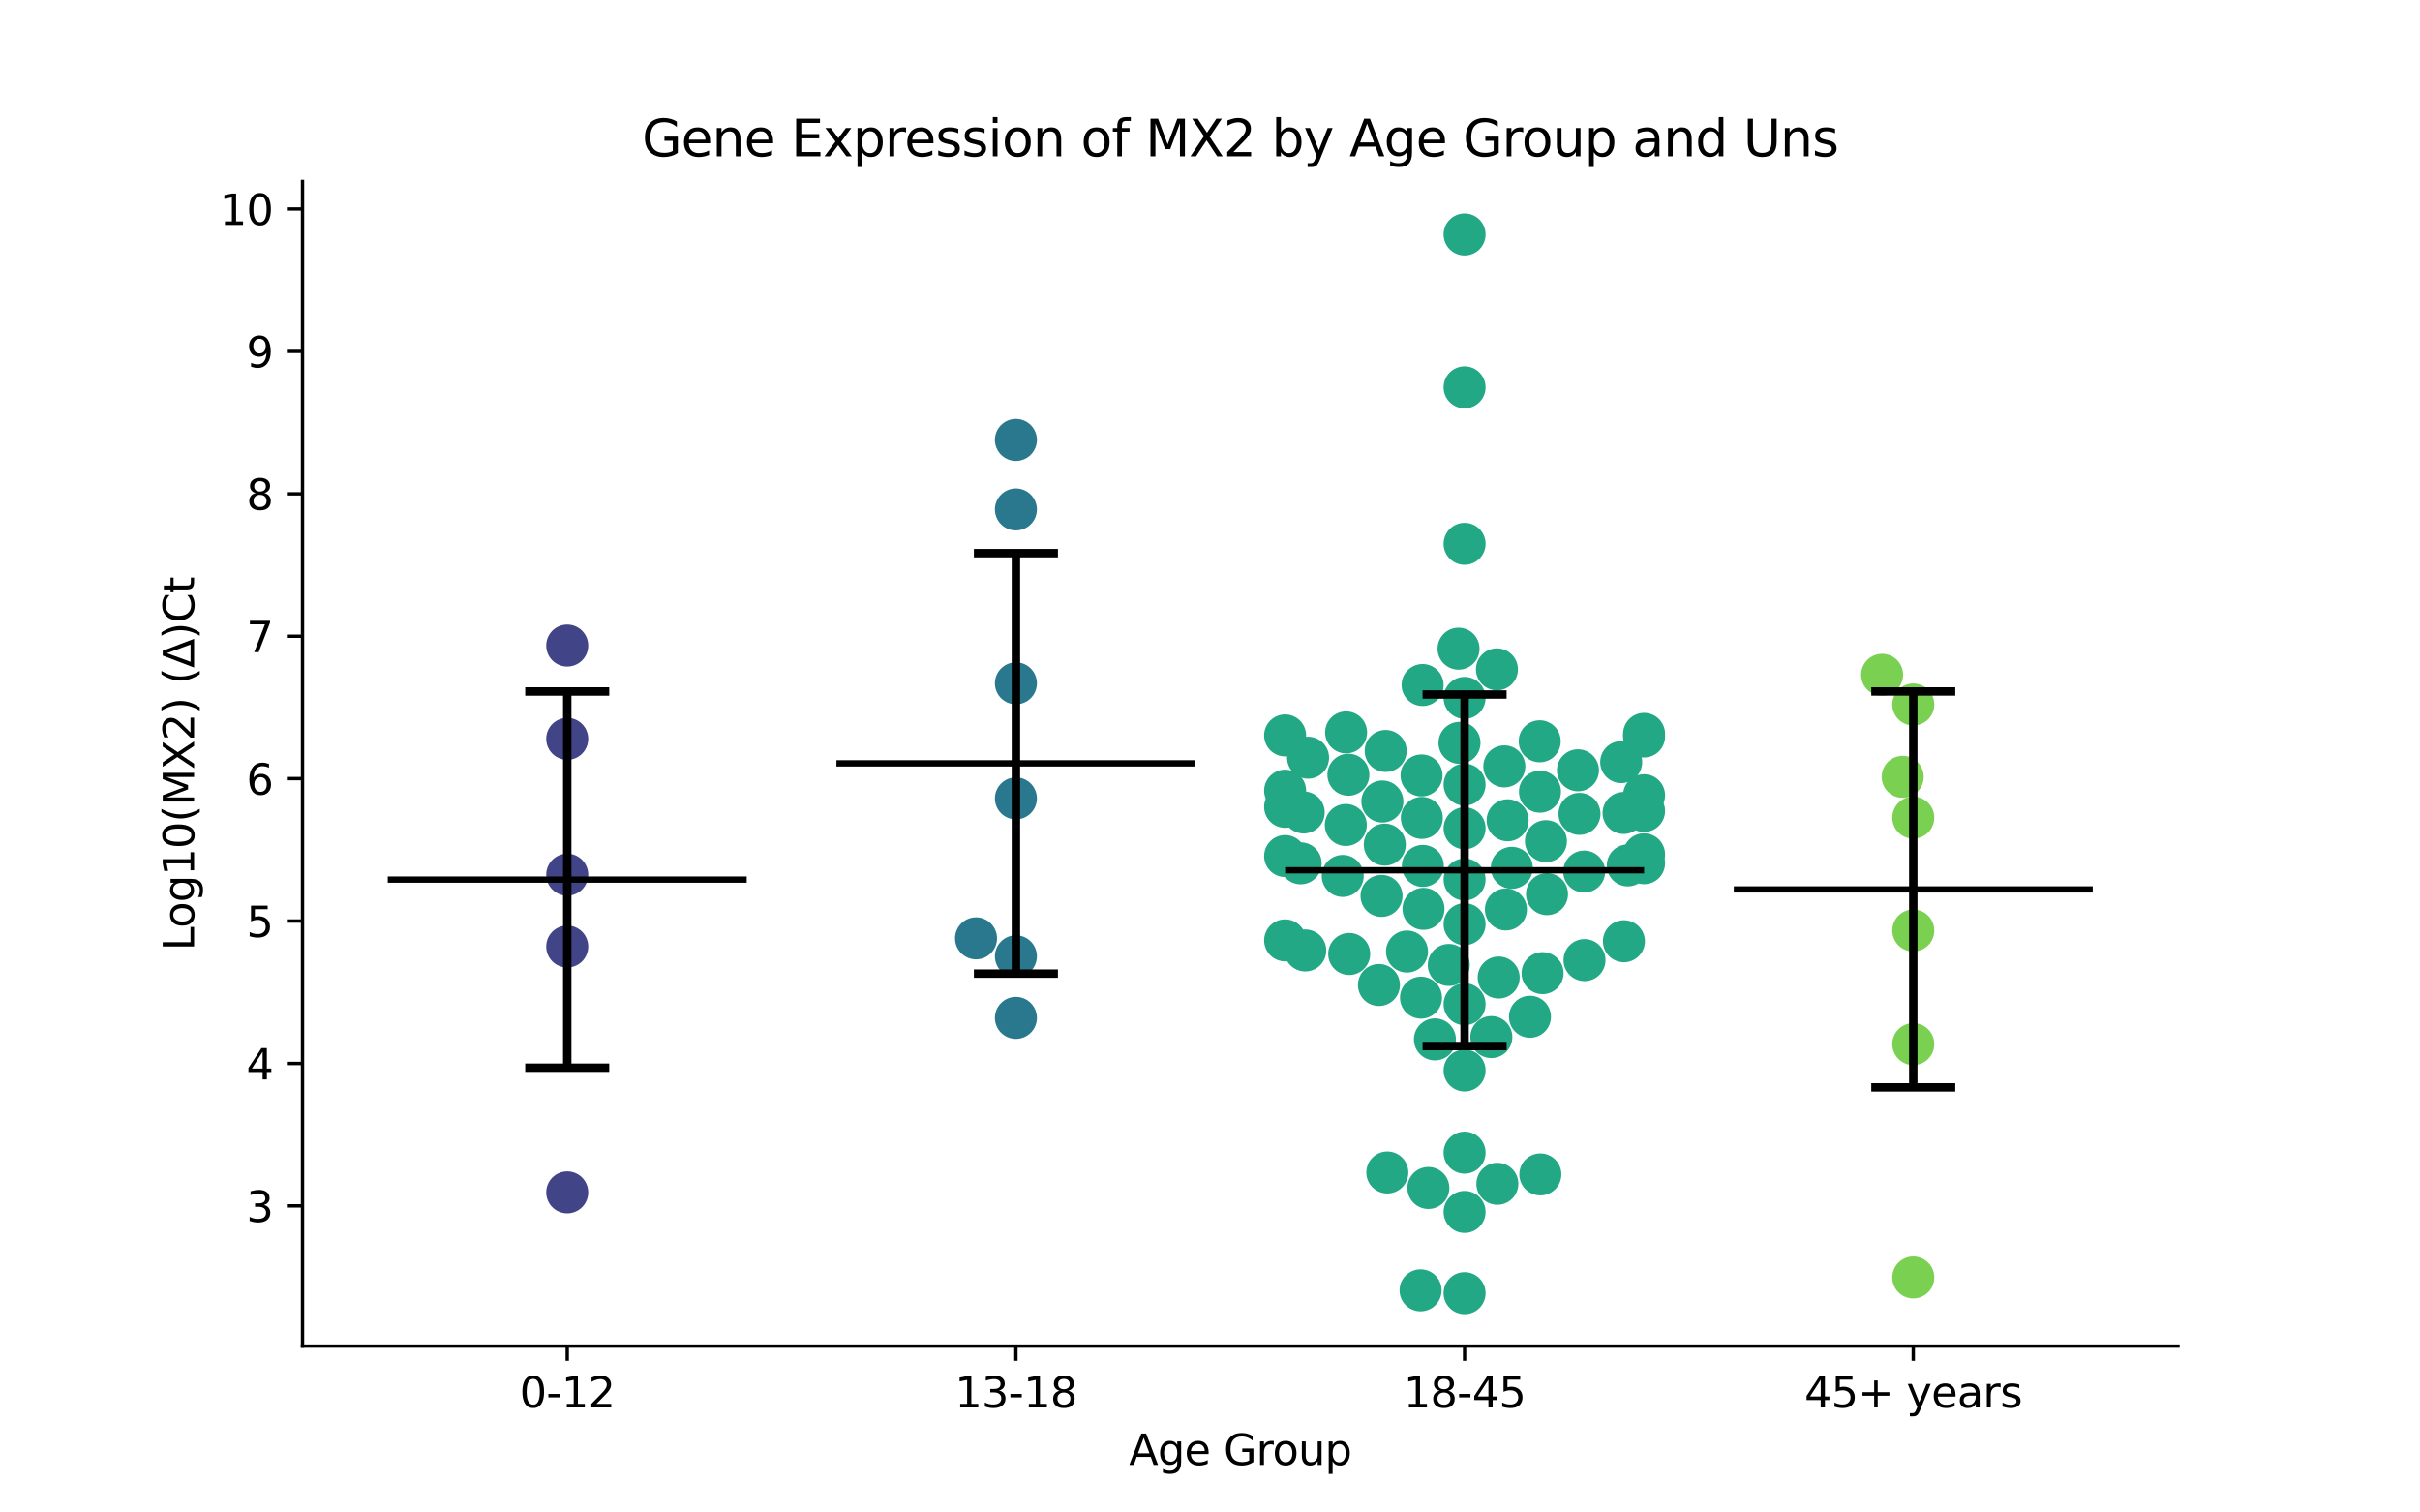 <?xml version="1.0" encoding="utf-8" standalone="no"?>
<!DOCTYPE svg PUBLIC "-//W3C//DTD SVG 1.1//EN"
  "http://www.w3.org/Graphics/SVG/1.1/DTD/svg11.dtd">
<svg xmlns:xlink="http://www.w3.org/1999/xlink" width="576pt" height="360pt" viewBox="0 0 576 360" xmlns="http://www.w3.org/2000/svg" version="1.1">
 <defs>
  <style type="text/css">*{stroke-linejoin: round; stroke-linecap: butt}</style>
 </defs>
 <g id="figure_1">
  <g id="patch_1">
   <path d="M 0 360 
L 576 360 
L 576 0 
L 0 0 
z
" style="fill: #ffffff"/>
  </g>
  <g id="axes_1">
   <g id="patch_2">
    <path d="M 72 320.4 
L 518.4 320.4 
L 518.4 43.2 
L 72 43.2 
z
" style="fill: #ffffff"/>
   </g>
   <g id="PathCollection_1">
    <defs>
     <path id="C0_0_c79c979193" d="M 0 5 
C 1.326 5 2.598 4.473 3.536 3.536 
C 4.473 2.598 5 1.326 5 -0 
C 5 -1.326 4.473 -2.598 3.536 -3.536 
C 2.598 -4.473 1.326 -5 0 -5 
C -1.326 -5 -2.598 -4.473 -3.536 -3.536 
C -4.473 -2.598 -5 -1.326 -5 0 
C -5 1.326 -4.473 2.598 -3.536 3.536 
C -2.598 4.473 -1.326 5 0 5 
z
"/>
    </defs>
    <g clip-path="url(#pfeee87f4ac)">
     <use xlink:href="#C0_0_c79c979193" x="135.009" y="283.809" style="fill: #414487"/>
    </g>
    <g clip-path="url(#pfeee87f4ac)">
     <use xlink:href="#C0_0_c79c979193" x="135.009" y="225.292" style="fill: #414487"/>
    </g>
    <g clip-path="url(#pfeee87f4ac)">
     <use xlink:href="#C0_0_c79c979193" x="135.009" y="175.858" style="fill: #414487"/>
    </g>
    <g clip-path="url(#pfeee87f4ac)">
     <use xlink:href="#C0_0_c79c979193" x="135.009" y="208.193" style="fill: #414487"/>
    </g>
    <g clip-path="url(#pfeee87f4ac)">
     <use xlink:href="#C0_0_c79c979193" x="135.009" y="153.658" style="fill: #414487"/>
    </g>
   </g>
   <g id="PathCollection_2">
    <defs>
     <path id="C1_0_b9261827ea" d="M 0 5 
C 1.326 5 2.598 4.473 3.536 3.536 
C 4.473 2.598 5 1.326 5 -0 
C 5 -1.326 4.473 -2.598 3.536 -3.536 
C 2.598 -4.473 1.326 -5 0 -5 
C -1.326 -5 -2.598 -4.473 -3.536 -3.536 
C -4.473 -2.598 -5 -1.326 -5 0 
C -5 1.326 -4.473 2.598 -3.536 3.536 
C -2.598 4.473 -1.326 5 0 5 
z
"/>
    </defs>
    <g clip-path="url(#pfeee87f4ac)">
     <use xlink:href="#C1_0_b9261827ea" x="241.803" y="242.276" style="fill: #2a788e"/>
    </g>
    <g clip-path="url(#pfeee87f4ac)">
     <use xlink:href="#C1_0_b9261827ea" x="241.803" y="104.702" style="fill: #2a788e"/>
    </g>
    <g clip-path="url(#pfeee87f4ac)">
     <use xlink:href="#C1_0_b9261827ea" x="232.311" y="223.344" style="fill: #2a788e"/>
    </g>
    <g clip-path="url(#pfeee87f4ac)">
     <use xlink:href="#C1_0_b9261827ea" x="241.803" y="162.647" style="fill: #2a788e"/>
    </g>
    <g clip-path="url(#pfeee87f4ac)">
     <use xlink:href="#C1_0_b9261827ea" x="241.803" y="121.255" style="fill: #2a788e"/>
    </g>
    <g clip-path="url(#pfeee87f4ac)">
     <use xlink:href="#C1_0_b9261827ea" x="241.803" y="190.033" style="fill: #2a788e"/>
    </g>
    <g clip-path="url(#pfeee87f4ac)">
     <use xlink:href="#C1_0_b9261827ea" x="241.803" y="227.619" style="fill: #2a788e"/>
    </g>
   </g>
   <g id="PathCollection_3">
    <defs>
     <path id="C2_0_f43ff889fc" d="M 0 5 
C 1.326 5 2.598 4.473 3.536 3.536 
C 4.473 2.598 5 1.326 5 -0 
C 5 -1.326 4.473 -2.598 3.536 -3.536 
C 2.598 -4.473 1.326 -5 0 -5 
C -1.326 -5 -2.598 -4.473 -3.536 -3.536 
C -4.473 -2.598 -5 -1.326 -5 0 
C -5 1.326 -4.473 2.598 -3.536 3.536 
C -2.598 4.473 -1.326 5 0 5 
z
"/>
    </defs>
    <g clip-path="url(#pfeee87f4ac)">
     <use xlink:href="#C2_0_f43ff889fc" x="348.597" y="219.969" style="fill: #22a884"/>
    </g>
    <g clip-path="url(#pfeee87f4ac)">
     <use xlink:href="#C2_0_f43ff889fc" x="368.21" y="212.824" style="fill: #22a884"/>
    </g>
    <g clip-path="url(#pfeee87f4ac)">
     <use xlink:href="#C2_0_f43ff889fc" x="305.879" y="203.761" style="fill: #22a884"/>
    </g>
    <g clip-path="url(#pfeee87f4ac)">
     <use xlink:href="#C2_0_f43ff889fc" x="364.159" y="242.011" style="fill: #22a884"/>
    </g>
    <g clip-path="url(#pfeee87f4ac)">
     <use xlink:href="#C2_0_f43ff889fc" x="305.879" y="223.827" style="fill: #22a884"/>
    </g>
    <g clip-path="url(#pfeee87f4ac)">
     <use xlink:href="#C2_0_f43ff889fc" x="339.969" y="282.763" style="fill: #22a884"/>
    </g>
    <g clip-path="url(#pfeee87f4ac)">
     <use xlink:href="#C2_0_f43ff889fc" x="348.597" y="274.35" style="fill: #22a884"/>
    </g>
    <g clip-path="url(#pfeee87f4ac)">
     <use xlink:href="#C2_0_f43ff889fc" x="348.597" y="209.335" style="fill: #22a884"/>
    </g>
    <g clip-path="url(#pfeee87f4ac)">
     <use xlink:href="#C2_0_f43ff889fc" x="347.384" y="176.819" style="fill: #22a884"/>
    </g>
    <g clip-path="url(#pfeee87f4ac)">
     <use xlink:href="#C2_0_f43ff889fc" x="391.315" y="174.677" style="fill: #22a884"/>
    </g>
    <g clip-path="url(#pfeee87f4ac)">
     <use xlink:href="#C2_0_f43ff889fc" x="309.576" y="205.486" style="fill: #22a884"/>
    </g>
    <g clip-path="url(#pfeee87f4ac)">
     <use xlink:href="#C2_0_f43ff889fc" x="348.597" y="254.793" style="fill: #22a884"/>
    </g>
    <g clip-path="url(#pfeee87f4ac)">
     <use xlink:href="#C2_0_f43ff889fc" x="356.714" y="232.672" style="fill: #22a884"/>
    </g>
    <g clip-path="url(#pfeee87f4ac)">
     <use xlink:href="#C2_0_f43ff889fc" x="391.315" y="205.458" style="fill: #22a884"/>
    </g>
    <g clip-path="url(#pfeee87f4ac)">
     <use xlink:href="#C2_0_f43ff889fc" x="348.597" y="92.188" style="fill: #22a884"/>
    </g>
    <g clip-path="url(#pfeee87f4ac)">
     <use xlink:href="#C2_0_f43ff889fc" x="366.478" y="176.439" style="fill: #22a884"/>
    </g>
    <g clip-path="url(#pfeee87f4ac)">
     <use xlink:href="#C2_0_f43ff889fc" x="386.521" y="224.033" style="fill: #22a884"/>
    </g>
    <g clip-path="url(#pfeee87f4ac)">
     <use xlink:href="#C2_0_f43ff889fc" x="344.84" y="229.678" style="fill: #22a884"/>
    </g>
    <g clip-path="url(#pfeee87f4ac)">
     <use xlink:href="#C2_0_f43ff889fc" x="338.121" y="307.124" style="fill: #22a884"/>
    </g>
    <g clip-path="url(#pfeee87f4ac)">
     <use xlink:href="#C2_0_f43ff889fc" x="348.597" y="239.016" style="fill: #22a884"/>
    </g>
    <g clip-path="url(#pfeee87f4ac)">
     <use xlink:href="#C2_0_f43ff889fc" x="358.434" y="216.471" style="fill: #22a884"/>
    </g>
    <g clip-path="url(#pfeee87f4ac)">
     <use xlink:href="#C2_0_f43ff889fc" x="391.315" y="193.026" style="fill: #22a884"/>
    </g>
    <g clip-path="url(#pfeee87f4ac)">
     <use xlink:href="#C2_0_f43ff889fc" x="328.213" y="234.448" style="fill: #22a884"/>
    </g>
    <g clip-path="url(#pfeee87f4ac)">
     <use xlink:href="#C2_0_f43ff889fc" x="338.225" y="237.462" style="fill: #22a884"/>
    </g>
    <g clip-path="url(#pfeee87f4ac)">
     <use xlink:href="#C2_0_f43ff889fc" x="321.132" y="227.064" style="fill: #22a884"/>
    </g>
    <g clip-path="url(#pfeee87f4ac)">
     <use xlink:href="#C2_0_f43ff889fc" x="387.45" y="205.979" style="fill: #22a884"/>
    </g>
    <g clip-path="url(#pfeee87f4ac)">
     <use xlink:href="#C2_0_f43ff889fc" x="338.661" y="206.101" style="fill: #22a884"/>
    </g>
    <g clip-path="url(#pfeee87f4ac)">
     <use xlink:href="#C2_0_f43ff889fc" x="320.325" y="196.363" style="fill: #22a884"/>
    </g>
    <g clip-path="url(#pfeee87f4ac)">
     <use xlink:href="#C2_0_f43ff889fc" x="348.597" y="55.8" style="fill: #22a884"/>
    </g>
    <g clip-path="url(#pfeee87f4ac)">
     <use xlink:href="#C2_0_f43ff889fc" x="348.597" y="129.44" style="fill: #22a884"/>
    </g>
    <g clip-path="url(#pfeee87f4ac)">
     <use xlink:href="#C2_0_f43ff889fc" x="391.315" y="175.304" style="fill: #22a884"/>
    </g>
    <g clip-path="url(#pfeee87f4ac)">
     <use xlink:href="#C2_0_f43ff889fc" x="348.597" y="197.143" style="fill: #22a884"/>
    </g>
    <g clip-path="url(#pfeee87f4ac)">
     <use xlink:href="#C2_0_f43ff889fc" x="305.879" y="175.045" style="fill: #22a884"/>
    </g>
    <g clip-path="url(#pfeee87f4ac)">
     <use xlink:href="#C2_0_f43ff889fc" x="375.941" y="193.722" style="fill: #22a884"/>
    </g>
    <g clip-path="url(#pfeee87f4ac)">
     <use xlink:href="#C2_0_f43ff889fc" x="310.67" y="226.222" style="fill: #22a884"/>
    </g>
    <g clip-path="url(#pfeee87f4ac)">
     <use xlink:href="#C2_0_f43ff889fc" x="310.302" y="193.383" style="fill: #22a884"/>
    </g>
    <g clip-path="url(#pfeee87f4ac)">
     <use xlink:href="#C2_0_f43ff889fc" x="338.603" y="163.048" style="fill: #22a884"/>
    </g>
    <g clip-path="url(#pfeee87f4ac)">
     <use xlink:href="#C2_0_f43ff889fc" x="356.397" y="281.766" style="fill: #22a884"/>
    </g>
    <g clip-path="url(#pfeee87f4ac)">
     <use xlink:href="#C2_0_f43ff889fc" x="341.532" y="247.396" style="fill: #22a884"/>
    </g>
    <g clip-path="url(#pfeee87f4ac)">
     <use xlink:href="#C2_0_f43ff889fc" x="366.632" y="279.534" style="fill: #22a884"/>
    </g>
    <g clip-path="url(#pfeee87f4ac)">
     <use xlink:href="#C2_0_f43ff889fc" x="367.156" y="231.624" style="fill: #22a884"/>
    </g>
    <g clip-path="url(#pfeee87f4ac)">
     <use xlink:href="#C2_0_f43ff889fc" x="348.597" y="288.461" style="fill: #22a884"/>
    </g>
    <g clip-path="url(#pfeee87f4ac)">
     <use xlink:href="#C2_0_f43ff889fc" x="319.591" y="208.492" style="fill: #22a884"/>
    </g>
    <g clip-path="url(#pfeee87f4ac)">
     <use xlink:href="#C2_0_f43ff889fc" x="330.21" y="279.073" style="fill: #22a884"/>
    </g>
    <g clip-path="url(#pfeee87f4ac)">
     <use xlink:href="#C2_0_f43ff889fc" x="354.966" y="246.843" style="fill: #22a884"/>
    </g>
    <g clip-path="url(#pfeee87f4ac)">
     <use xlink:href="#C2_0_f43ff889fc" x="348.597" y="307.8" style="fill: #22a884"/>
    </g>
    <g clip-path="url(#pfeee87f4ac)">
     <use xlink:href="#C2_0_f43ff889fc" x="348.597" y="166.115" style="fill: #22a884"/>
    </g>
    <g clip-path="url(#pfeee87f4ac)">
     <use xlink:href="#C2_0_f43ff889fc" x="348.597" y="186.752" style="fill: #22a884"/>
    </g>
    <g clip-path="url(#pfeee87f4ac)">
     <use xlink:href="#C2_0_f43ff889fc" x="391.315" y="203.346" style="fill: #22a884"/>
    </g>
    <g clip-path="url(#pfeee87f4ac)">
     <use xlink:href="#C2_0_f43ff889fc" x="367.954" y="200.213" style="fill: #22a884"/>
    </g>
    <g clip-path="url(#pfeee87f4ac)">
     <use xlink:href="#C2_0_f43ff889fc" x="359.84" y="206.561" style="fill: #22a884"/>
    </g>
    <g clip-path="url(#pfeee87f4ac)">
     <use xlink:href="#C2_0_f43ff889fc" x="377.138" y="228.522" style="fill: #22a884"/>
    </g>
    <g clip-path="url(#pfeee87f4ac)">
     <use xlink:href="#C2_0_f43ff889fc" x="356.299" y="159.318" style="fill: #22a884"/>
    </g>
    <g clip-path="url(#pfeee87f4ac)">
     <use xlink:href="#C2_0_f43ff889fc" x="338.35" y="184.569" style="fill: #22a884"/>
    </g>
    <g clip-path="url(#pfeee87f4ac)">
     <use xlink:href="#C2_0_f43ff889fc" x="320.395" y="174.328" style="fill: #22a884"/>
    </g>
    <g clip-path="url(#pfeee87f4ac)">
     <use xlink:href="#C2_0_f43ff889fc" x="328.831" y="213.24" style="fill: #22a884"/>
    </g>
    <g clip-path="url(#pfeee87f4ac)">
     <use xlink:href="#C2_0_f43ff889fc" x="358.844" y="195.242" style="fill: #22a884"/>
    </g>
    <g clip-path="url(#pfeee87f4ac)">
     <use xlink:href="#C2_0_f43ff889fc" x="334.89" y="226.484" style="fill: #22a884"/>
    </g>
    <g clip-path="url(#pfeee87f4ac)">
     <use xlink:href="#C2_0_f43ff889fc" x="320.939" y="184.406" style="fill: #22a884"/>
    </g>
    <g clip-path="url(#pfeee87f4ac)">
     <use xlink:href="#C2_0_f43ff889fc" x="391.315" y="189.283" style="fill: #22a884"/>
    </g>
    <g clip-path="url(#pfeee87f4ac)">
     <use xlink:href="#C2_0_f43ff889fc" x="329.816" y="178.743" style="fill: #22a884"/>
    </g>
    <g clip-path="url(#pfeee87f4ac)">
     <use xlink:href="#C2_0_f43ff889fc" x="305.879" y="192.048" style="fill: #22a884"/>
    </g>
    <g clip-path="url(#pfeee87f4ac)">
     <use xlink:href="#C2_0_f43ff889fc" x="386.439" y="193.506" style="fill: #22a884"/>
    </g>
    <g clip-path="url(#pfeee87f4ac)">
     <use xlink:href="#C2_0_f43ff889fc" x="375.577" y="183.348" style="fill: #22a884"/>
    </g>
    <g clip-path="url(#pfeee87f4ac)">
     <use xlink:href="#C2_0_f43ff889fc" x="329.033" y="190.776" style="fill: #22a884"/>
    </g>
    <g clip-path="url(#pfeee87f4ac)">
     <use xlink:href="#C2_0_f43ff889fc" x="347.156" y="154.4" style="fill: #22a884"/>
    </g>
    <g clip-path="url(#pfeee87f4ac)">
     <use xlink:href="#C2_0_f43ff889fc" x="329.606" y="201.038" style="fill: #22a884"/>
    </g>
    <g clip-path="url(#pfeee87f4ac)">
     <use xlink:href="#C2_0_f43ff889fc" x="338.421" y="194.68" style="fill: #22a884"/>
    </g>
    <g clip-path="url(#pfeee87f4ac)">
     <use xlink:href="#C2_0_f43ff889fc" x="385.876" y="181.397" style="fill: #22a884"/>
    </g>
    <g clip-path="url(#pfeee87f4ac)">
     <use xlink:href="#C2_0_f43ff889fc" x="358.058" y="182.414" style="fill: #22a884"/>
    </g>
    <g clip-path="url(#pfeee87f4ac)">
     <use xlink:href="#C2_0_f43ff889fc" x="305.879" y="188.197" style="fill: #22a884"/>
    </g>
    <g clip-path="url(#pfeee87f4ac)">
     <use xlink:href="#C2_0_f43ff889fc" x="366.54" y="188.439" style="fill: #22a884"/>
    </g>
    <g clip-path="url(#pfeee87f4ac)">
     <use xlink:href="#C2_0_f43ff889fc" x="377.064" y="207.448" style="fill: #22a884"/>
    </g>
    <g clip-path="url(#pfeee87f4ac)">
     <use xlink:href="#C2_0_f43ff889fc" x="311.341" y="180.35" style="fill: #22a884"/>
    </g>
    <g clip-path="url(#pfeee87f4ac)">
     <use xlink:href="#C2_0_f43ff889fc" x="338.819" y="216.326" style="fill: #22a884"/>
    </g>
   </g>
   <g id="PathCollection_4">
    <defs>
     <path id="C3_0_a7bd0a9366" d="M 0 5 
C 1.326 5 2.598 4.473 3.536 3.536 
C 4.473 2.598 5 1.326 5 -0 
C 5 -1.326 4.473 -2.598 3.536 -3.536 
C 2.598 -4.473 1.326 -5 0 -5 
C -1.326 -5 -2.598 -4.473 -3.536 -3.536 
C -4.473 -2.598 -5 -1.326 -5 0 
C -5 1.326 -4.473 2.598 -3.536 3.536 
C -2.598 4.473 -1.326 5 0 5 
z
"/>
    </defs>
    <g clip-path="url(#pfeee87f4ac)">
     <use xlink:href="#C3_0_a7bd0a9366" x="455.391" y="221.478" style="fill: #7ad151"/>
    </g>
    <g clip-path="url(#pfeee87f4ac)">
     <use xlink:href="#C3_0_a7bd0a9366" x="455.391" y="194.616" style="fill: #7ad151"/>
    </g>
    <g clip-path="url(#pfeee87f4ac)">
     <use xlink:href="#C3_0_a7bd0a9366" x="452.871" y="184.908" style="fill: #7ad151"/>
    </g>
    <g clip-path="url(#pfeee87f4ac)">
     <use xlink:href="#C3_0_a7bd0a9366" x="455.391" y="248.518" style="fill: #7ad151"/>
    </g>
    <g clip-path="url(#pfeee87f4ac)">
     <use xlink:href="#C3_0_a7bd0a9366" x="455.391" y="304.061" style="fill: #7ad151"/>
    </g>
    <g clip-path="url(#pfeee87f4ac)">
     <use xlink:href="#C3_0_a7bd0a9366" x="455.391" y="167.689" style="fill: #7ad151"/>
    </g>
    <g clip-path="url(#pfeee87f4ac)">
     <use xlink:href="#C3_0_a7bd0a9366" x="447.971" y="160.614" style="fill: #7ad151"/>
    </g>
   </g>
   <g id="matplotlib.axis_1">
    <g id="xtick_1">
     <g id="line2d_1">
      <defs>
       <path id="mc5603eb4b4" d="M 0 0 
L 0 3.5 
" style="stroke: #000000; stroke-width: 0.8"/>
      </defs>
      <g>
       <use xlink:href="#mc5603eb4b4" x="135.009" y="320.4" style="stroke: #000000; stroke-width: 0.8"/>
      </g>
     </g>
     <g id="text_1">
      <!-- 0-12 -->
      <g transform="translate(123.661 334.998) scale(0.1 -0.1)">
       <defs>
        <path id="DejaVuSans-30" d="M 2034 4250 
Q 1547 4250 1301 3770 
Q 1056 3291 1056 2328 
Q 1056 1369 1301 889 
Q 1547 409 2034 409 
Q 2525 409 2770 889 
Q 3016 1369 3016 2328 
Q 3016 3291 2770 3770 
Q 2525 4250 2034 4250 
z
M 2034 4750 
Q 2819 4750 3233 4129 
Q 3647 3509 3647 2328 
Q 3647 1150 3233 529 
Q 2819 -91 2034 -91 
Q 1250 -91 836 529 
Q 422 1150 422 2328 
Q 422 3509 836 4129 
Q 1250 4750 2034 4750 
z
" transform="scale(0.016)"/>
        <path id="DejaVuSans-2d" d="M 313 2009 
L 1997 2009 
L 1997 1497 
L 313 1497 
L 313 2009 
z
" transform="scale(0.016)"/>
        <path id="DejaVuSans-31" d="M 794 531 
L 1825 531 
L 1825 4091 
L 703 3866 
L 703 4441 
L 1819 4666 
L 2450 4666 
L 2450 531 
L 3481 531 
L 3481 0 
L 794 0 
L 794 531 
z
" transform="scale(0.016)"/>
        <path id="DejaVuSans-32" d="M 1228 531 
L 3431 531 
L 3431 0 
L 469 0 
L 469 531 
Q 828 903 1448 1529 
Q 2069 2156 2228 2338 
Q 2531 2678 2651 2914 
Q 2772 3150 2772 3378 
Q 2772 3750 2511 3984 
Q 2250 4219 1831 4219 
Q 1534 4219 1204 4116 
Q 875 4013 500 3803 
L 500 4441 
Q 881 4594 1212 4672 
Q 1544 4750 1819 4750 
Q 2544 4750 2975 4387 
Q 3406 4025 3406 3419 
Q 3406 3131 3298 2873 
Q 3191 2616 2906 2266 
Q 2828 2175 2409 1742 
Q 1991 1309 1228 531 
z
" transform="scale(0.016)"/>
       </defs>
       <use xlink:href="#DejaVuSans-30"/>
       <use xlink:href="#DejaVuSans-2d" x="63.623"/>
       <use xlink:href="#DejaVuSans-31" x="99.707"/>
       <use xlink:href="#DejaVuSans-32" x="163.33"/>
      </g>
     </g>
    </g>
    <g id="xtick_2">
     <g id="line2d_2">
      <g>
       <use xlink:href="#mc5603eb4b4" x="241.803" y="320.4" style="stroke: #000000; stroke-width: 0.8"/>
      </g>
     </g>
     <g id="text_2">
      <!-- 13-18 -->
      <g transform="translate(227.274 334.998) scale(0.1 -0.1)">
       <defs>
        <path id="DejaVuSans-33" d="M 2597 2516 
Q 3050 2419 3304 2112 
Q 3559 1806 3559 1356 
Q 3559 666 3084 287 
Q 2609 -91 1734 -91 
Q 1441 -91 1130 -33 
Q 819 25 488 141 
L 488 750 
Q 750 597 1062 519 
Q 1375 441 1716 441 
Q 2309 441 2620 675 
Q 2931 909 2931 1356 
Q 2931 1769 2642 2001 
Q 2353 2234 1838 2234 
L 1294 2234 
L 1294 2753 
L 1863 2753 
Q 2328 2753 2575 2939 
Q 2822 3125 2822 3475 
Q 2822 3834 2567 4026 
Q 2313 4219 1838 4219 
Q 1578 4219 1281 4162 
Q 984 4106 628 3988 
L 628 4550 
Q 988 4650 1302 4700 
Q 1616 4750 1894 4750 
Q 2613 4750 3031 4423 
Q 3450 4097 3450 3541 
Q 3450 3153 3228 2886 
Q 3006 2619 2597 2516 
z
" transform="scale(0.016)"/>
        <path id="DejaVuSans-38" d="M 2034 2216 
Q 1584 2216 1326 1975 
Q 1069 1734 1069 1313 
Q 1069 891 1326 650 
Q 1584 409 2034 409 
Q 2484 409 2743 651 
Q 3003 894 3003 1313 
Q 3003 1734 2745 1975 
Q 2488 2216 2034 2216 
z
M 1403 2484 
Q 997 2584 770 2862 
Q 544 3141 544 3541 
Q 544 4100 942 4425 
Q 1341 4750 2034 4750 
Q 2731 4750 3128 4425 
Q 3525 4100 3525 3541 
Q 3525 3141 3298 2862 
Q 3072 2584 2669 2484 
Q 3125 2378 3379 2068 
Q 3634 1759 3634 1313 
Q 3634 634 3220 271 
Q 2806 -91 2034 -91 
Q 1263 -91 848 271 
Q 434 634 434 1313 
Q 434 1759 690 2068 
Q 947 2378 1403 2484 
z
M 1172 3481 
Q 1172 3119 1398 2916 
Q 1625 2713 2034 2713 
Q 2441 2713 2670 2916 
Q 2900 3119 2900 3481 
Q 2900 3844 2670 4047 
Q 2441 4250 2034 4250 
Q 1625 4250 1398 4047 
Q 1172 3844 1172 3481 
z
" transform="scale(0.016)"/>
       </defs>
       <use xlink:href="#DejaVuSans-31"/>
       <use xlink:href="#DejaVuSans-33" x="63.623"/>
       <use xlink:href="#DejaVuSans-2d" x="127.246"/>
       <use xlink:href="#DejaVuSans-31" x="163.33"/>
       <use xlink:href="#DejaVuSans-38" x="226.953"/>
      </g>
     </g>
    </g>
    <g id="xtick_3">
     <g id="line2d_3">
      <g>
       <use xlink:href="#mc5603eb4b4" x="348.597" y="320.4" style="stroke: #000000; stroke-width: 0.8"/>
      </g>
     </g>
     <g id="text_3">
      <!-- 18-45 -->
      <g transform="translate(334.068 334.998) scale(0.1 -0.1)">
       <defs>
        <path id="DejaVuSans-34" d="M 2419 4116 
L 825 1625 
L 2419 1625 
L 2419 4116 
z
M 2253 4666 
L 3047 4666 
L 3047 1625 
L 3713 1625 
L 3713 1100 
L 3047 1100 
L 3047 0 
L 2419 0 
L 2419 1100 
L 313 1100 
L 313 1709 
L 2253 4666 
z
" transform="scale(0.016)"/>
        <path id="DejaVuSans-35" d="M 691 4666 
L 3169 4666 
L 3169 4134 
L 1269 4134 
L 1269 2991 
Q 1406 3038 1543 3061 
Q 1681 3084 1819 3084 
Q 2600 3084 3056 2656 
Q 3513 2228 3513 1497 
Q 3513 744 3044 326 
Q 2575 -91 1722 -91 
Q 1428 -91 1123 -41 
Q 819 9 494 109 
L 494 744 
Q 775 591 1075 516 
Q 1375 441 1709 441 
Q 2250 441 2565 725 
Q 2881 1009 2881 1497 
Q 2881 1984 2565 2268 
Q 2250 2553 1709 2553 
Q 1456 2553 1204 2497 
Q 953 2441 691 2322 
L 691 4666 
z
" transform="scale(0.016)"/>
       </defs>
       <use xlink:href="#DejaVuSans-31"/>
       <use xlink:href="#DejaVuSans-38" x="63.623"/>
       <use xlink:href="#DejaVuSans-2d" x="127.246"/>
       <use xlink:href="#DejaVuSans-34" x="163.33"/>
       <use xlink:href="#DejaVuSans-35" x="226.953"/>
      </g>
     </g>
    </g>
    <g id="xtick_4">
     <g id="line2d_4">
      <g>
       <use xlink:href="#mc5603eb4b4" x="455.391" y="320.4" style="stroke: #000000; stroke-width: 0.8"/>
      </g>
     </g>
     <g id="text_4">
      <!-- 45+ years -->
      <g transform="translate(429.49 334.998) scale(0.1 -0.1)">
       <defs>
        <path id="DejaVuSans-2b" d="M 2944 4013 
L 2944 2272 
L 4684 2272 
L 4684 1741 
L 2944 1741 
L 2944 0 
L 2419 0 
L 2419 1741 
L 678 1741 
L 678 2272 
L 2419 2272 
L 2419 4013 
L 2944 4013 
z
" transform="scale(0.016)"/>
        <path id="DejaVuSans-20" transform="scale(0.016)"/>
        <path id="DejaVuSans-79" d="M 2059 -325 
Q 1816 -950 1584 -1140 
Q 1353 -1331 966 -1331 
L 506 -1331 
L 506 -850 
L 844 -850 
Q 1081 -850 1212 -737 
Q 1344 -625 1503 -206 
L 1606 56 
L 191 3500 
L 800 3500 
L 1894 763 
L 2988 3500 
L 3597 3500 
L 2059 -325 
z
" transform="scale(0.016)"/>
        <path id="DejaVuSans-65" d="M 3597 1894 
L 3597 1613 
L 953 1613 
Q 991 1019 1311 708 
Q 1631 397 2203 397 
Q 2534 397 2845 478 
Q 3156 559 3463 722 
L 3463 178 
Q 3153 47 2828 -22 
Q 2503 -91 2169 -91 
Q 1331 -91 842 396 
Q 353 884 353 1716 
Q 353 2575 817 3079 
Q 1281 3584 2069 3584 
Q 2775 3584 3186 3129 
Q 3597 2675 3597 1894 
z
M 3022 2063 
Q 3016 2534 2758 2815 
Q 2500 3097 2075 3097 
Q 1594 3097 1305 2825 
Q 1016 2553 972 2059 
L 3022 2063 
z
" transform="scale(0.016)"/>
        <path id="DejaVuSans-61" d="M 2194 1759 
Q 1497 1759 1228 1600 
Q 959 1441 959 1056 
Q 959 750 1161 570 
Q 1363 391 1709 391 
Q 2188 391 2477 730 
Q 2766 1069 2766 1631 
L 2766 1759 
L 2194 1759 
z
M 3341 1997 
L 3341 0 
L 2766 0 
L 2766 531 
Q 2569 213 2275 61 
Q 1981 -91 1556 -91 
Q 1019 -91 701 211 
Q 384 513 384 1019 
Q 384 1609 779 1909 
Q 1175 2209 1959 2209 
L 2766 2209 
L 2766 2266 
Q 2766 2663 2505 2880 
Q 2244 3097 1772 3097 
Q 1472 3097 1187 3025 
Q 903 2953 641 2809 
L 641 3341 
Q 956 3463 1253 3523 
Q 1550 3584 1831 3584 
Q 2591 3584 2966 3190 
Q 3341 2797 3341 1997 
z
" transform="scale(0.016)"/>
        <path id="DejaVuSans-72" d="M 2631 2963 
Q 2534 3019 2420 3045 
Q 2306 3072 2169 3072 
Q 1681 3072 1420 2755 
Q 1159 2438 1159 1844 
L 1159 0 
L 581 0 
L 581 3500 
L 1159 3500 
L 1159 2956 
Q 1341 3275 1631 3429 
Q 1922 3584 2338 3584 
Q 2397 3584 2469 3576 
Q 2541 3569 2628 3553 
L 2631 2963 
z
" transform="scale(0.016)"/>
        <path id="DejaVuSans-73" d="M 2834 3397 
L 2834 2853 
Q 2591 2978 2328 3040 
Q 2066 3103 1784 3103 
Q 1356 3103 1142 2972 
Q 928 2841 928 2578 
Q 928 2378 1081 2264 
Q 1234 2150 1697 2047 
L 1894 2003 
Q 2506 1872 2764 1633 
Q 3022 1394 3022 966 
Q 3022 478 2636 193 
Q 2250 -91 1575 -91 
Q 1294 -91 989 -36 
Q 684 19 347 128 
L 347 722 
Q 666 556 975 473 
Q 1284 391 1588 391 
Q 1994 391 2212 530 
Q 2431 669 2431 922 
Q 2431 1156 2273 1281 
Q 2116 1406 1581 1522 
L 1381 1569 
Q 847 1681 609 1914 
Q 372 2147 372 2553 
Q 372 3047 722 3315 
Q 1072 3584 1716 3584 
Q 2034 3584 2315 3537 
Q 2597 3491 2834 3397 
z
" transform="scale(0.016)"/>
       </defs>
       <use xlink:href="#DejaVuSans-34"/>
       <use xlink:href="#DejaVuSans-35" x="63.623"/>
       <use xlink:href="#DejaVuSans-2b" x="127.246"/>
       <use xlink:href="#DejaVuSans-20" x="211.035"/>
       <use xlink:href="#DejaVuSans-79" x="242.822"/>
       <use xlink:href="#DejaVuSans-65" x="302.002"/>
       <use xlink:href="#DejaVuSans-61" x="363.525"/>
       <use xlink:href="#DejaVuSans-72" x="424.805"/>
       <use xlink:href="#DejaVuSans-73" x="465.918"/>
      </g>
     </g>
    </g>
    <g id="text_5">
     <!-- Age Group -->
     <g transform="translate(268.72 348.677) scale(0.1 -0.1)">
      <defs>
       <path id="DejaVuSans-41" d="M 2188 4044 
L 1331 1722 
L 3047 1722 
L 2188 4044 
z
M 1831 4666 
L 2547 4666 
L 4325 0 
L 3669 0 
L 3244 1197 
L 1141 1197 
L 716 0 
L 50 0 
L 1831 4666 
z
" transform="scale(0.016)"/>
       <path id="DejaVuSans-67" d="M 2906 1791 
Q 2906 2416 2648 2759 
Q 2391 3103 1925 3103 
Q 1463 3103 1205 2759 
Q 947 2416 947 1791 
Q 947 1169 1205 825 
Q 1463 481 1925 481 
Q 2391 481 2648 825 
Q 2906 1169 2906 1791 
z
M 3481 434 
Q 3481 -459 3084 -895 
Q 2688 -1331 1869 -1331 
Q 1566 -1331 1297 -1286 
Q 1028 -1241 775 -1147 
L 775 -588 
Q 1028 -725 1275 -790 
Q 1522 -856 1778 -856 
Q 2344 -856 2625 -561 
Q 2906 -266 2906 331 
L 2906 616 
Q 2728 306 2450 153 
Q 2172 0 1784 0 
Q 1141 0 747 490 
Q 353 981 353 1791 
Q 353 2603 747 3093 
Q 1141 3584 1784 3584 
Q 2172 3584 2450 3431 
Q 2728 3278 2906 2969 
L 2906 3500 
L 3481 3500 
L 3481 434 
z
" transform="scale(0.016)"/>
       <path id="DejaVuSans-47" d="M 3809 666 
L 3809 1919 
L 2778 1919 
L 2778 2438 
L 4434 2438 
L 4434 434 
Q 4069 175 3628 42 
Q 3188 -91 2688 -91 
Q 1594 -91 976 548 
Q 359 1188 359 2328 
Q 359 3472 976 4111 
Q 1594 4750 2688 4750 
Q 3144 4750 3555 4637 
Q 3966 4525 4313 4306 
L 4313 3634 
Q 3963 3931 3569 4081 
Q 3175 4231 2741 4231 
Q 1884 4231 1454 3753 
Q 1025 3275 1025 2328 
Q 1025 1384 1454 906 
Q 1884 428 2741 428 
Q 3075 428 3337 486 
Q 3600 544 3809 666 
z
" transform="scale(0.016)"/>
       <path id="DejaVuSans-6f" d="M 1959 3097 
Q 1497 3097 1228 2736 
Q 959 2375 959 1747 
Q 959 1119 1226 758 
Q 1494 397 1959 397 
Q 2419 397 2687 759 
Q 2956 1122 2956 1747 
Q 2956 2369 2687 2733 
Q 2419 3097 1959 3097 
z
M 1959 3584 
Q 2709 3584 3137 3096 
Q 3566 2609 3566 1747 
Q 3566 888 3137 398 
Q 2709 -91 1959 -91 
Q 1206 -91 779 398 
Q 353 888 353 1747 
Q 353 2609 779 3096 
Q 1206 3584 1959 3584 
z
" transform="scale(0.016)"/>
       <path id="DejaVuSans-75" d="M 544 1381 
L 544 3500 
L 1119 3500 
L 1119 1403 
Q 1119 906 1312 657 
Q 1506 409 1894 409 
Q 2359 409 2629 706 
Q 2900 1003 2900 1516 
L 2900 3500 
L 3475 3500 
L 3475 0 
L 2900 0 
L 2900 538 
Q 2691 219 2414 64 
Q 2138 -91 1772 -91 
Q 1169 -91 856 284 
Q 544 659 544 1381 
z
M 1991 3584 
L 1991 3584 
z
" transform="scale(0.016)"/>
       <path id="DejaVuSans-70" d="M 1159 525 
L 1159 -1331 
L 581 -1331 
L 581 3500 
L 1159 3500 
L 1159 2969 
Q 1341 3281 1617 3432 
Q 1894 3584 2278 3584 
Q 2916 3584 3314 3078 
Q 3713 2572 3713 1747 
Q 3713 922 3314 415 
Q 2916 -91 2278 -91 
Q 1894 -91 1617 61 
Q 1341 213 1159 525 
z
M 3116 1747 
Q 3116 2381 2855 2742 
Q 2594 3103 2138 3103 
Q 1681 3103 1420 2742 
Q 1159 2381 1159 1747 
Q 1159 1113 1420 752 
Q 1681 391 2138 391 
Q 2594 391 2855 752 
Q 3116 1113 3116 1747 
z
" transform="scale(0.016)"/>
      </defs>
      <use xlink:href="#DejaVuSans-41"/>
      <use xlink:href="#DejaVuSans-67" x="68.408"/>
      <use xlink:href="#DejaVuSans-65" x="131.885"/>
      <use xlink:href="#DejaVuSans-20" x="193.408"/>
      <use xlink:href="#DejaVuSans-47" x="225.195"/>
      <use xlink:href="#DejaVuSans-72" x="302.686"/>
      <use xlink:href="#DejaVuSans-6f" x="341.549"/>
      <use xlink:href="#DejaVuSans-75" x="402.73"/>
      <use xlink:href="#DejaVuSans-70" x="466.109"/>
     </g>
    </g>
   </g>
   <g id="matplotlib.axis_2">
    <g id="ytick_1">
     <g id="line2d_5">
      <defs>
       <path id="me0389bbdd5" d="M 0 0 
L -3.5 0 
" style="stroke: #000000; stroke-width: 0.8"/>
      </defs>
      <g>
       <use xlink:href="#me0389bbdd5" x="72" y="287.024" style="stroke: #000000; stroke-width: 0.8"/>
      </g>
     </g>
     <g id="text_6">
      <!-- 3 -->
      <g transform="translate(58.638 290.824) scale(0.1 -0.1)">
       <use xlink:href="#DejaVuSans-33"/>
      </g>
     </g>
    </g>
    <g id="ytick_2">
     <g id="line2d_6">
      <g>
       <use xlink:href="#me0389bbdd5" x="72" y="253.125" style="stroke: #000000; stroke-width: 0.8"/>
      </g>
     </g>
     <g id="text_7">
      <!-- 4 -->
      <g transform="translate(58.638 256.924) scale(0.1 -0.1)">
       <use xlink:href="#DejaVuSans-34"/>
      </g>
     </g>
    </g>
    <g id="ytick_3">
     <g id="line2d_7">
      <g>
       <use xlink:href="#me0389bbdd5" x="72" y="219.226" style="stroke: #000000; stroke-width: 0.8"/>
      </g>
     </g>
     <g id="text_8">
      <!-- 5 -->
      <g transform="translate(58.638 223.025) scale(0.1 -0.1)">
       <use xlink:href="#DejaVuSans-35"/>
      </g>
     </g>
    </g>
    <g id="ytick_4">
     <g id="line2d_8">
      <g>
       <use xlink:href="#me0389bbdd5" x="72" y="185.326" style="stroke: #000000; stroke-width: 0.8"/>
      </g>
     </g>
     <g id="text_9">
      <!-- 6 -->
      <g transform="translate(58.638 189.125) scale(0.1 -0.1)">
       <defs>
        <path id="DejaVuSans-36" d="M 2113 2584 
Q 1688 2584 1439 2293 
Q 1191 2003 1191 1497 
Q 1191 994 1439 701 
Q 1688 409 2113 409 
Q 2538 409 2786 701 
Q 3034 994 3034 1497 
Q 3034 2003 2786 2293 
Q 2538 2584 2113 2584 
z
M 3366 4563 
L 3366 3988 
Q 3128 4100 2886 4159 
Q 2644 4219 2406 4219 
Q 1781 4219 1451 3797 
Q 1122 3375 1075 2522 
Q 1259 2794 1537 2939 
Q 1816 3084 2150 3084 
Q 2853 3084 3261 2657 
Q 3669 2231 3669 1497 
Q 3669 778 3244 343 
Q 2819 -91 2113 -91 
Q 1303 -91 875 529 
Q 447 1150 447 2328 
Q 447 3434 972 4092 
Q 1497 4750 2381 4750 
Q 2619 4750 2861 4703 
Q 3103 4656 3366 4563 
z
" transform="scale(0.016)"/>
       </defs>
       <use xlink:href="#DejaVuSans-36"/>
      </g>
     </g>
    </g>
    <g id="ytick_5">
     <g id="line2d_9">
      <g>
       <use xlink:href="#me0389bbdd5" x="72" y="151.427" style="stroke: #000000; stroke-width: 0.8"/>
      </g>
     </g>
     <g id="text_10">
      <!-- 7 -->
      <g transform="translate(58.638 155.226) scale(0.1 -0.1)">
       <defs>
        <path id="DejaVuSans-37" d="M 525 4666 
L 3525 4666 
L 3525 4397 
L 1831 0 
L 1172 0 
L 2766 4134 
L 525 4134 
L 525 4666 
z
" transform="scale(0.016)"/>
       </defs>
       <use xlink:href="#DejaVuSans-37"/>
      </g>
     </g>
    </g>
    <g id="ytick_6">
     <g id="line2d_10">
      <g>
       <use xlink:href="#me0389bbdd5" x="72" y="117.528" style="stroke: #000000; stroke-width: 0.8"/>
      </g>
     </g>
     <g id="text_11">
      <!-- 8 -->
      <g transform="translate(58.638 121.327) scale(0.1 -0.1)">
       <use xlink:href="#DejaVuSans-38"/>
      </g>
     </g>
    </g>
    <g id="ytick_7">
     <g id="line2d_11">
      <g>
       <use xlink:href="#me0389bbdd5" x="72" y="83.628" style="stroke: #000000; stroke-width: 0.8"/>
      </g>
     </g>
     <g id="text_12">
      <!-- 9 -->
      <g transform="translate(58.638 87.427) scale(0.1 -0.1)">
       <defs>
        <path id="DejaVuSans-39" d="M 703 97 
L 703 672 
Q 941 559 1184 500 
Q 1428 441 1663 441 
Q 2288 441 2617 861 
Q 2947 1281 2994 2138 
Q 2813 1869 2534 1725 
Q 2256 1581 1919 1581 
Q 1219 1581 811 2004 
Q 403 2428 403 3163 
Q 403 3881 828 4315 
Q 1253 4750 1959 4750 
Q 2769 4750 3195 4129 
Q 3622 3509 3622 2328 
Q 3622 1225 3098 567 
Q 2575 -91 1691 -91 
Q 1453 -91 1209 -44 
Q 966 3 703 97 
z
M 1959 2075 
Q 2384 2075 2632 2365 
Q 2881 2656 2881 3163 
Q 2881 3666 2632 3958 
Q 2384 4250 1959 4250 
Q 1534 4250 1286 3958 
Q 1038 3666 1038 3163 
Q 1038 2656 1286 2365 
Q 1534 2075 1959 2075 
z
" transform="scale(0.016)"/>
       </defs>
       <use xlink:href="#DejaVuSans-39"/>
      </g>
     </g>
    </g>
    <g id="ytick_8">
     <g id="line2d_12">
      <g>
       <use xlink:href="#me0389bbdd5" x="72" y="49.729" style="stroke: #000000; stroke-width: 0.8"/>
      </g>
     </g>
     <g id="text_13">
      <!-- 10 -->
      <g transform="translate(52.275 53.528) scale(0.1 -0.1)">
       <use xlink:href="#DejaVuSans-31"/>
       <use xlink:href="#DejaVuSans-30" x="63.623"/>
      </g>
     </g>
    </g>
    <g id="text_14">
     <!-- Log10(MX2) (Δ)Ct -->
     <g transform="translate(46.195 226.279) rotate(-90) scale(0.1 -0.1)">
      <defs>
       <path id="DejaVuSans-4c" d="M 628 4666 
L 1259 4666 
L 1259 531 
L 3531 531 
L 3531 0 
L 628 0 
L 628 4666 
z
" transform="scale(0.016)"/>
       <path id="DejaVuSans-28" d="M 1984 4856 
Q 1566 4138 1362 3434 
Q 1159 2731 1159 2009 
Q 1159 1288 1364 580 
Q 1569 -128 1984 -844 
L 1484 -844 
Q 1016 -109 783 600 
Q 550 1309 550 2009 
Q 550 2706 781 3412 
Q 1013 4119 1484 4856 
L 1984 4856 
z
" transform="scale(0.016)"/>
       <path id="DejaVuSans-4d" d="M 628 4666 
L 1569 4666 
L 2759 1491 
L 3956 4666 
L 4897 4666 
L 4897 0 
L 4281 0 
L 4281 4097 
L 3078 897 
L 2444 897 
L 1241 4097 
L 1241 0 
L 628 0 
L 628 4666 
z
" transform="scale(0.016)"/>
       <path id="DejaVuSans-58" d="M 403 4666 
L 1081 4666 
L 2241 2931 
L 3406 4666 
L 4084 4666 
L 2584 2425 
L 4184 0 
L 3506 0 
L 2194 1984 
L 872 0 
L 191 0 
L 1856 2491 
L 403 4666 
z
" transform="scale(0.016)"/>
       <path id="DejaVuSans-29" d="M 513 4856 
L 1013 4856 
Q 1481 4119 1714 3412 
Q 1947 2706 1947 2009 
Q 1947 1309 1714 600 
Q 1481 -109 1013 -844 
L 513 -844 
Q 928 -128 1133 580 
Q 1338 1288 1338 2009 
Q 1338 2731 1133 3434 
Q 928 4138 513 4856 
z
" transform="scale(0.016)"/>
       <path id="DejaVuSans-394" d="M 2188 4044 
L 906 525 
L 3472 525 
L 2188 4044 
z
M 50 0 
L 1831 4666 
L 2547 4666 
L 4325 0 
L 50 0 
z
" transform="scale(0.016)"/>
       <path id="DejaVuSans-43" d="M 4122 4306 
L 4122 3641 
Q 3803 3938 3442 4084 
Q 3081 4231 2675 4231 
Q 1875 4231 1450 3742 
Q 1025 3253 1025 2328 
Q 1025 1406 1450 917 
Q 1875 428 2675 428 
Q 3081 428 3442 575 
Q 3803 722 4122 1019 
L 4122 359 
Q 3791 134 3420 21 
Q 3050 -91 2638 -91 
Q 1578 -91 968 557 
Q 359 1206 359 2328 
Q 359 3453 968 4101 
Q 1578 4750 2638 4750 
Q 3056 4750 3426 4639 
Q 3797 4528 4122 4306 
z
" transform="scale(0.016)"/>
       <path id="DejaVuSans-74" d="M 1172 4494 
L 1172 3500 
L 2356 3500 
L 2356 3053 
L 1172 3053 
L 1172 1153 
Q 1172 725 1289 603 
Q 1406 481 1766 481 
L 2356 481 
L 2356 0 
L 1766 0 
Q 1100 0 847 248 
Q 594 497 594 1153 
L 594 3053 
L 172 3053 
L 172 3500 
L 594 3500 
L 594 4494 
L 1172 4494 
z
" transform="scale(0.016)"/>
      </defs>
      <use xlink:href="#DejaVuSans-4c"/>
      <use xlink:href="#DejaVuSans-6f" x="53.963"/>
      <use xlink:href="#DejaVuSans-67" x="115.145"/>
      <use xlink:href="#DejaVuSans-31" x="178.621"/>
      <use xlink:href="#DejaVuSans-30" x="242.244"/>
      <use xlink:href="#DejaVuSans-28" x="305.867"/>
      <use xlink:href="#DejaVuSans-4d" x="344.881"/>
      <use xlink:href="#DejaVuSans-58" x="431.16"/>
      <use xlink:href="#DejaVuSans-32" x="499.666"/>
      <use xlink:href="#DejaVuSans-29" x="563.289"/>
      <use xlink:href="#DejaVuSans-20" x="602.303"/>
      <use xlink:href="#DejaVuSans-28" x="634.09"/>
      <use xlink:href="#DejaVuSans-394" x="673.104"/>
      <use xlink:href="#DejaVuSans-29" x="741.512"/>
      <use xlink:href="#DejaVuSans-43" x="780.525"/>
      <use xlink:href="#DejaVuSans-74" x="850.35"/>
     </g>
    </g>
   </g>
   <g id="LineCollection_1">
    <path d="M 135.009 254.135 
L 135.009 164.59 
" clip-path="url(#pfeee87f4ac)" style="fill: none; stroke: #000000; stroke-width: 2"/>
   </g>
   <g id="line2d_13">
    <defs>
     <path id="m8f09cf6d7e" d="M 10 0 
L -10 -0 
" style="stroke: #000000; stroke-width: 2"/>
    </defs>
    <g clip-path="url(#pfeee87f4ac)">
     <use xlink:href="#m8f09cf6d7e" x="135.009" y="254.135" style="stroke: #000000; stroke-width: 2"/>
    </g>
   </g>
   <g id="line2d_14">
    <g clip-path="url(#pfeee87f4ac)">
     <use xlink:href="#m8f09cf6d7e" x="135.009" y="164.59" style="stroke: #000000; stroke-width: 2"/>
    </g>
   </g>
   <g id="LineCollection_2">
    <path d="M 92.291 209.362 
L 177.726 209.362 
" clip-path="url(#pfeee87f4ac)" style="fill: none; stroke: #000000; stroke-width: 1.5"/>
   </g>
   <g id="LineCollection_3">
    <path d="M 241.803 231.735 
L 241.803 131.658 
" clip-path="url(#pfeee87f4ac)" style="fill: none; stroke: #000000; stroke-width: 2"/>
   </g>
   <g id="line2d_15">
    <g clip-path="url(#pfeee87f4ac)">
     <use xlink:href="#m8f09cf6d7e" x="241.803" y="231.735" style="stroke: #000000; stroke-width: 2"/>
    </g>
   </g>
   <g id="line2d_16">
    <g clip-path="url(#pfeee87f4ac)">
     <use xlink:href="#m8f09cf6d7e" x="241.803" y="131.658" style="stroke: #000000; stroke-width: 2"/>
    </g>
   </g>
   <g id="LineCollection_4">
    <path d="M 199.085 181.697 
L 284.521 181.697 
" clip-path="url(#pfeee87f4ac)" style="fill: none; stroke: #000000; stroke-width: 1.5"/>
   </g>
   <g id="LineCollection_5">
    <path d="M 348.597 248.977 
L 348.597 165.309 
" clip-path="url(#pfeee87f4ac)" style="fill: none; stroke: #000000; stroke-width: 2"/>
   </g>
   <g id="line2d_17">
    <g clip-path="url(#pfeee87f4ac)">
     <use xlink:href="#m8f09cf6d7e" x="348.597" y="248.977" style="stroke: #000000; stroke-width: 2"/>
    </g>
   </g>
   <g id="line2d_18">
    <g clip-path="url(#pfeee87f4ac)">
     <use xlink:href="#m8f09cf6d7e" x="348.597" y="165.309" style="stroke: #000000; stroke-width: 2"/>
    </g>
   </g>
   <g id="LineCollection_6">
    <path d="M 305.879 207.143 
L 391.315 207.143 
" clip-path="url(#pfeee87f4ac)" style="fill: none; stroke: #000000; stroke-width: 1.5"/>
   </g>
   <g id="LineCollection_7">
    <path d="M 455.391 258.812 
L 455.391 164.583 
" clip-path="url(#pfeee87f4ac)" style="fill: none; stroke: #000000; stroke-width: 2"/>
   </g>
   <g id="line2d_19">
    <g clip-path="url(#pfeee87f4ac)">
     <use xlink:href="#m8f09cf6d7e" x="455.391" y="258.812" style="stroke: #000000; stroke-width: 2"/>
    </g>
   </g>
   <g id="line2d_20">
    <g clip-path="url(#pfeee87f4ac)">
     <use xlink:href="#m8f09cf6d7e" x="455.391" y="164.583" style="stroke: #000000; stroke-width: 2"/>
    </g>
   </g>
   <g id="LineCollection_8">
    <path d="M 412.674 211.698 
L 498.109 211.698 
" clip-path="url(#pfeee87f4ac)" style="fill: none; stroke: #000000; stroke-width: 1.5"/>
   </g>
   <g id="patch_3">
    <path d="M 72 320.4 
L 72 43.2 
" style="fill: none; stroke: #000000; stroke-width: 0.8; stroke-linejoin: miter; stroke-linecap: square"/>
   </g>
   <g id="patch_4">
    <path d="M 72 320.4 
L 518.4 320.4 
" style="fill: none; stroke: #000000; stroke-width: 0.8; stroke-linejoin: miter; stroke-linecap: square"/>
   </g>
   <g id="text_15">
    <!-- Gene Expression of MX2 by Age Group and Uns -->
    <g transform="translate(152.818 37.2) scale(0.12 -0.12)">
     <defs>
      <path id="DejaVuSans-6e" d="M 3513 2113 
L 3513 0 
L 2938 0 
L 2938 2094 
Q 2938 2591 2744 2837 
Q 2550 3084 2163 3084 
Q 1697 3084 1428 2787 
Q 1159 2491 1159 1978 
L 1159 0 
L 581 0 
L 581 3500 
L 1159 3500 
L 1159 2956 
Q 1366 3272 1645 3428 
Q 1925 3584 2291 3584 
Q 2894 3584 3203 3211 
Q 3513 2838 3513 2113 
z
" transform="scale(0.016)"/>
      <path id="DejaVuSans-45" d="M 628 4666 
L 3578 4666 
L 3578 4134 
L 1259 4134 
L 1259 2753 
L 3481 2753 
L 3481 2222 
L 1259 2222 
L 1259 531 
L 3634 531 
L 3634 0 
L 628 0 
L 628 4666 
z
" transform="scale(0.016)"/>
      <path id="DejaVuSans-78" d="M 3513 3500 
L 2247 1797 
L 3578 0 
L 2900 0 
L 1881 1375 
L 863 0 
L 184 0 
L 1544 1831 
L 300 3500 
L 978 3500 
L 1906 2253 
L 2834 3500 
L 3513 3500 
z
" transform="scale(0.016)"/>
      <path id="DejaVuSans-69" d="M 603 3500 
L 1178 3500 
L 1178 0 
L 603 0 
L 603 3500 
z
M 603 4863 
L 1178 4863 
L 1178 4134 
L 603 4134 
L 603 4863 
z
" transform="scale(0.016)"/>
      <path id="DejaVuSans-66" d="M 2375 4863 
L 2375 4384 
L 1825 4384 
Q 1516 4384 1395 4259 
Q 1275 4134 1275 3809 
L 1275 3500 
L 2222 3500 
L 2222 3053 
L 1275 3053 
L 1275 0 
L 697 0 
L 697 3053 
L 147 3053 
L 147 3500 
L 697 3500 
L 697 3744 
Q 697 4328 969 4595 
Q 1241 4863 1831 4863 
L 2375 4863 
z
" transform="scale(0.016)"/>
      <path id="DejaVuSans-62" d="M 3116 1747 
Q 3116 2381 2855 2742 
Q 2594 3103 2138 3103 
Q 1681 3103 1420 2742 
Q 1159 2381 1159 1747 
Q 1159 1113 1420 752 
Q 1681 391 2138 391 
Q 2594 391 2855 752 
Q 3116 1113 3116 1747 
z
M 1159 2969 
Q 1341 3281 1617 3432 
Q 1894 3584 2278 3584 
Q 2916 3584 3314 3078 
Q 3713 2572 3713 1747 
Q 3713 922 3314 415 
Q 2916 -91 2278 -91 
Q 1894 -91 1617 61 
Q 1341 213 1159 525 
L 1159 0 
L 581 0 
L 581 4863 
L 1159 4863 
L 1159 2969 
z
" transform="scale(0.016)"/>
      <path id="DejaVuSans-64" d="M 2906 2969 
L 2906 4863 
L 3481 4863 
L 3481 0 
L 2906 0 
L 2906 525 
Q 2725 213 2448 61 
Q 2172 -91 1784 -91 
Q 1150 -91 751 415 
Q 353 922 353 1747 
Q 353 2572 751 3078 
Q 1150 3584 1784 3584 
Q 2172 3584 2448 3432 
Q 2725 3281 2906 2969 
z
M 947 1747 
Q 947 1113 1208 752 
Q 1469 391 1925 391 
Q 2381 391 2643 752 
Q 2906 1113 2906 1747 
Q 2906 2381 2643 2742 
Q 2381 3103 1925 3103 
Q 1469 3103 1208 2742 
Q 947 2381 947 1747 
z
" transform="scale(0.016)"/>
      <path id="DejaVuSans-55" d="M 556 4666 
L 1191 4666 
L 1191 1831 
Q 1191 1081 1462 751 
Q 1734 422 2344 422 
Q 2950 422 3222 751 
Q 3494 1081 3494 1831 
L 3494 4666 
L 4128 4666 
L 4128 1753 
Q 4128 841 3676 375 
Q 3225 -91 2344 -91 
Q 1459 -91 1007 375 
Q 556 841 556 1753 
L 556 4666 
z
" transform="scale(0.016)"/>
     </defs>
     <use xlink:href="#DejaVuSans-47"/>
     <use xlink:href="#DejaVuSans-65" x="77.49"/>
     <use xlink:href="#DejaVuSans-6e" x="139.014"/>
     <use xlink:href="#DejaVuSans-65" x="202.393"/>
     <use xlink:href="#DejaVuSans-20" x="263.916"/>
     <use xlink:href="#DejaVuSans-45" x="295.703"/>
     <use xlink:href="#DejaVuSans-78" x="358.887"/>
     <use xlink:href="#DejaVuSans-70" x="418.066"/>
     <use xlink:href="#DejaVuSans-72" x="481.543"/>
     <use xlink:href="#DejaVuSans-65" x="520.406"/>
     <use xlink:href="#DejaVuSans-73" x="581.93"/>
     <use xlink:href="#DejaVuSans-73" x="634.029"/>
     <use xlink:href="#DejaVuSans-69" x="686.129"/>
     <use xlink:href="#DejaVuSans-6f" x="713.912"/>
     <use xlink:href="#DejaVuSans-6e" x="775.094"/>
     <use xlink:href="#DejaVuSans-20" x="838.473"/>
     <use xlink:href="#DejaVuSans-6f" x="870.26"/>
     <use xlink:href="#DejaVuSans-66" x="931.441"/>
     <use xlink:href="#DejaVuSans-20" x="966.646"/>
     <use xlink:href="#DejaVuSans-4d" x="998.434"/>
     <use xlink:href="#DejaVuSans-58" x="1084.713"/>
     <use xlink:href="#DejaVuSans-32" x="1153.219"/>
     <use xlink:href="#DejaVuSans-20" x="1216.842"/>
     <use xlink:href="#DejaVuSans-62" x="1248.629"/>
     <use xlink:href="#DejaVuSans-79" x="1312.105"/>
     <use xlink:href="#DejaVuSans-20" x="1371.285"/>
     <use xlink:href="#DejaVuSans-41" x="1403.072"/>
     <use xlink:href="#DejaVuSans-67" x="1471.48"/>
     <use xlink:href="#DejaVuSans-65" x="1534.957"/>
     <use xlink:href="#DejaVuSans-20" x="1596.48"/>
     <use xlink:href="#DejaVuSans-47" x="1628.268"/>
     <use xlink:href="#DejaVuSans-72" x="1705.758"/>
     <use xlink:href="#DejaVuSans-6f" x="1744.621"/>
     <use xlink:href="#DejaVuSans-75" x="1805.803"/>
     <use xlink:href="#DejaVuSans-70" x="1869.182"/>
     <use xlink:href="#DejaVuSans-20" x="1932.658"/>
     <use xlink:href="#DejaVuSans-61" x="1964.445"/>
     <use xlink:href="#DejaVuSans-6e" x="2025.725"/>
     <use xlink:href="#DejaVuSans-64" x="2089.104"/>
     <use xlink:href="#DejaVuSans-20" x="2152.58"/>
     <use xlink:href="#DejaVuSans-55" x="2184.367"/>
     <use xlink:href="#DejaVuSans-6e" x="2257.561"/>
     <use xlink:href="#DejaVuSans-73" x="2320.939"/>
    </g>
   </g>
  </g>
 </g>
 <defs>
  <clipPath id="pfeee87f4ac">
   <rect x="72" y="43.2" width="446.4" height="277.2"/>
  </clipPath>
 </defs>
</svg>
